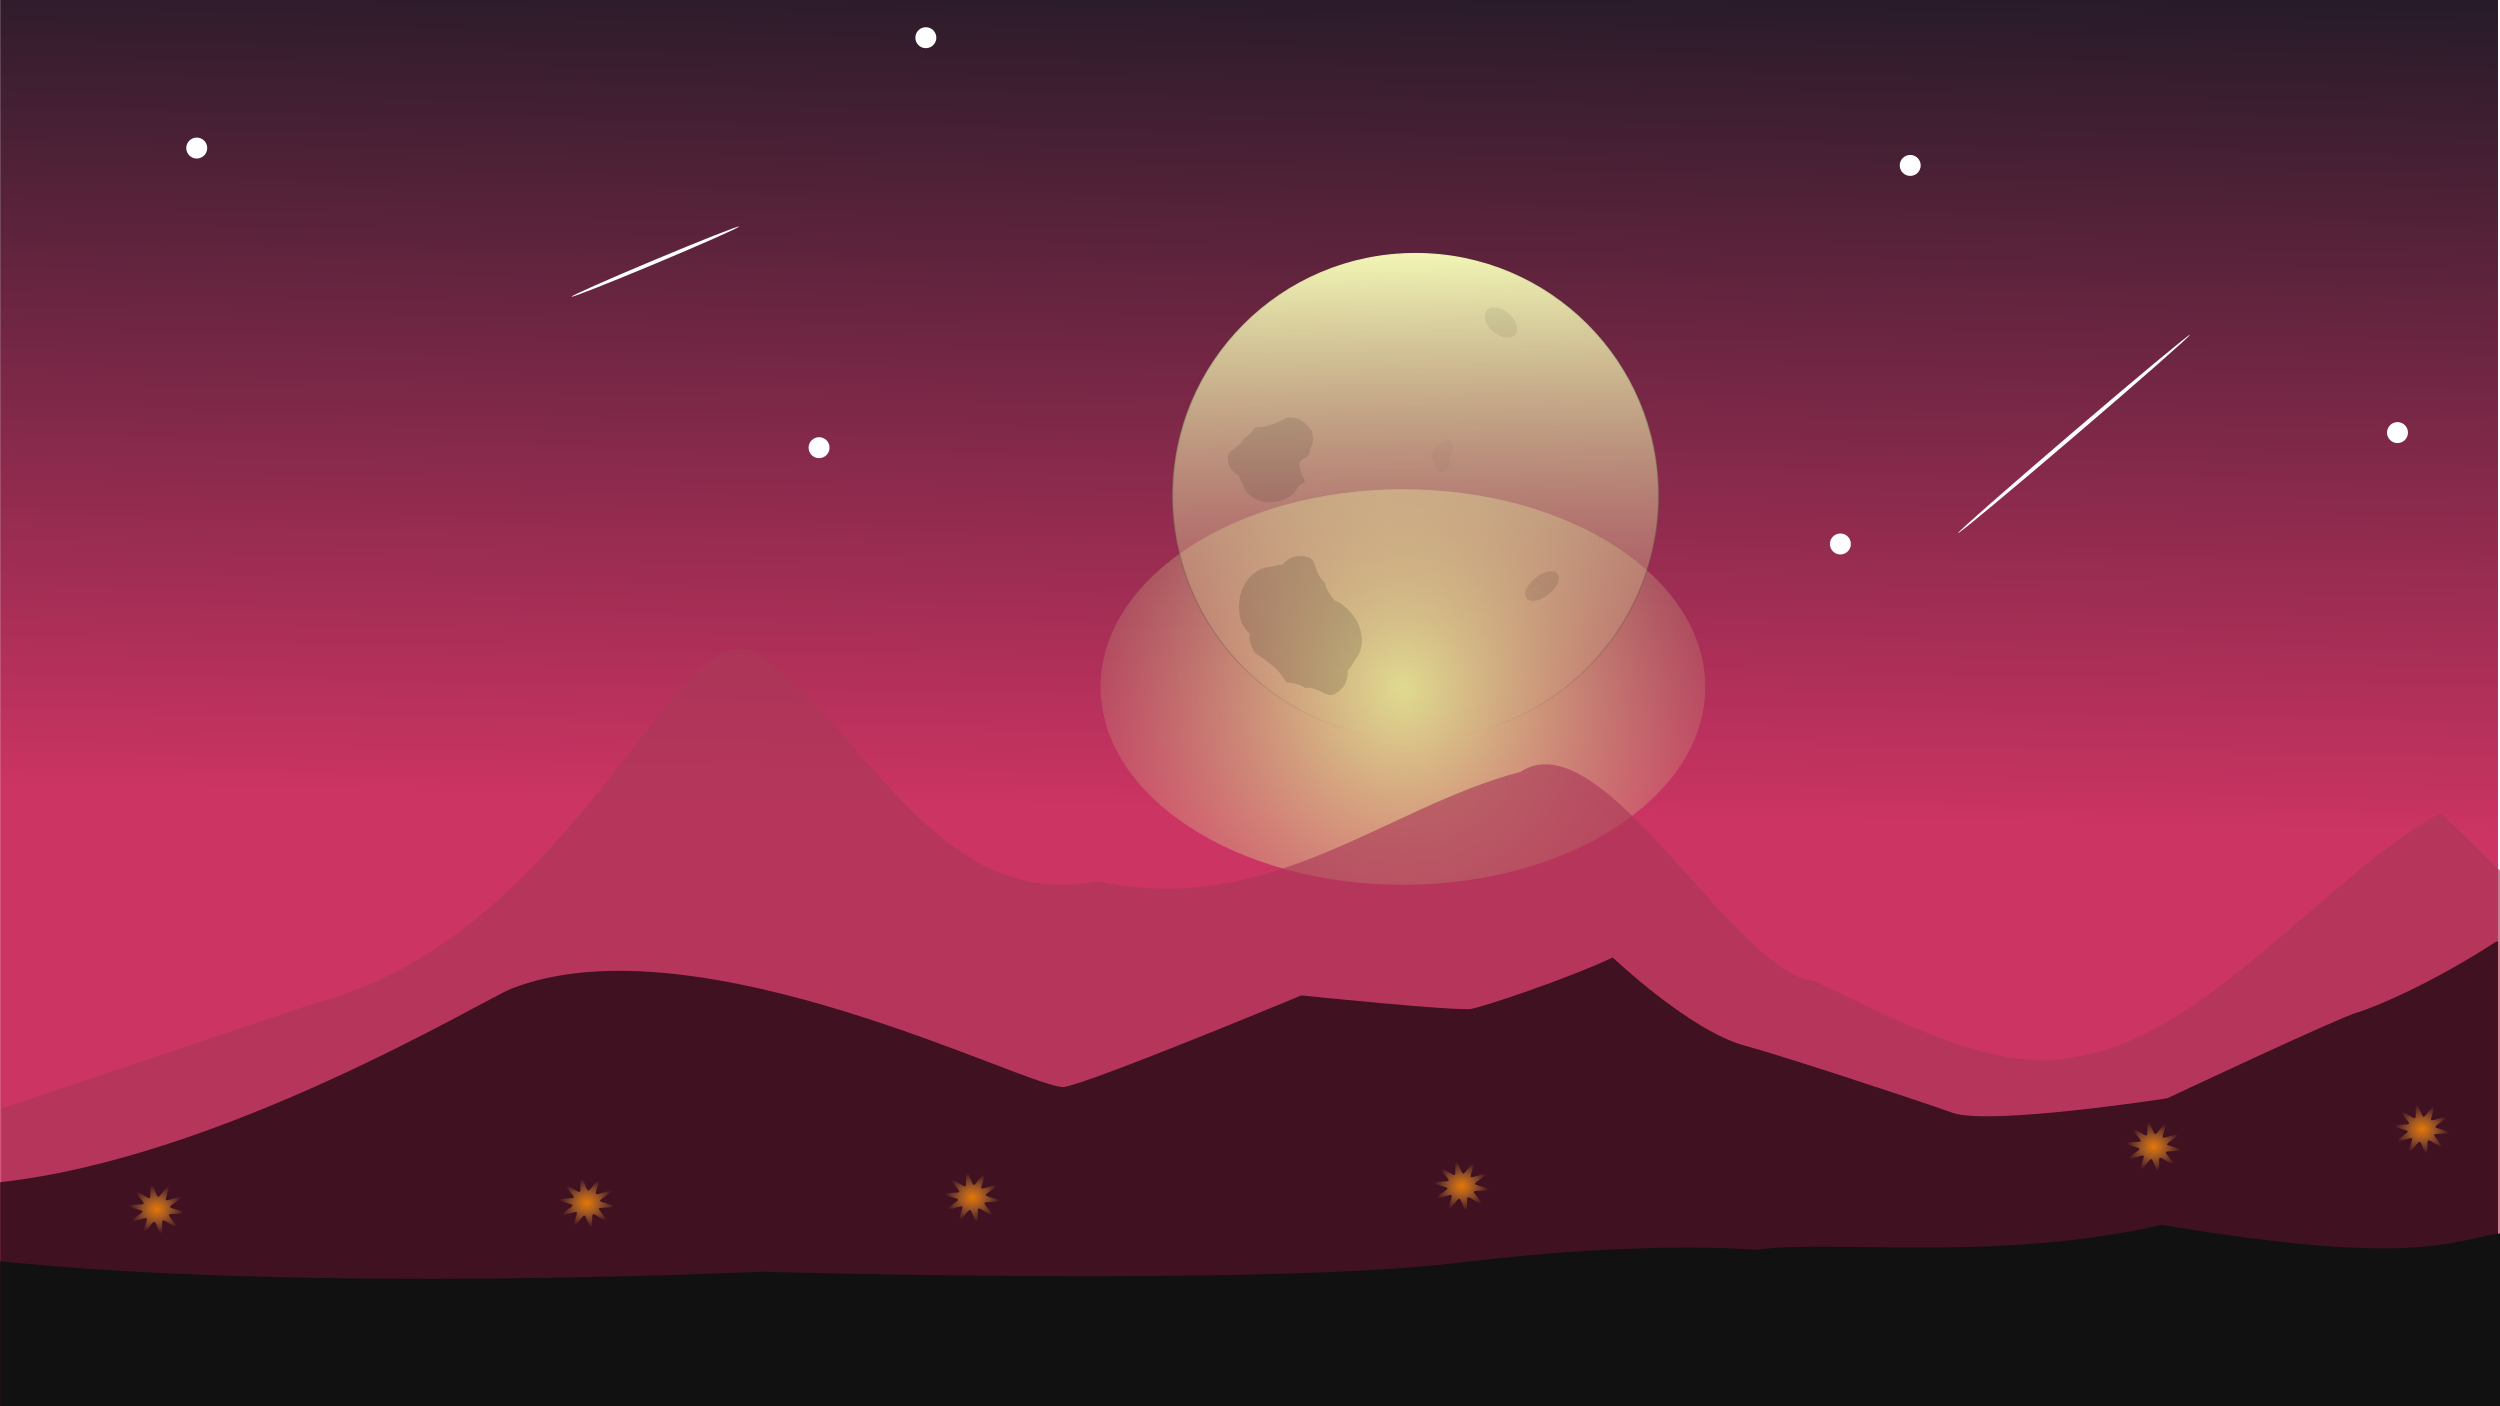 <?xml version="1.0" encoding="UTF-8" standalone="no"?>
<svg
   xmlns:dc="http://purl.org/dc/elements/1.1/"
   xmlns:cc="http://creativecommons.org/ns#"
   xmlns:rdf="http://www.w3.org/1999/02/22-rdf-syntax-ns#"
   xmlns:svg="http://www.w3.org/2000/svg"
   xmlns="http://www.w3.org/2000/svg"
   xmlns:xlink="http://www.w3.org/1999/xlink"
   xmlns:sodipodi="http://sodipodi.sourceforge.net/DTD/sodipodi-0.dtd"
   xmlns:inkscape="http://www.inkscape.org/namespaces/inkscape"
   sodipodi:docname="background.svg"
   inkscape:version="1.0 (4035a4fb49, 2020-05-01)"
   id="svg8"
   version="1.1"
   viewBox="0 0 508 285.75"
   height="1080"
   width="1920">
  <defs
     id="defs2">
    <linearGradient
       id="linearGradient1984"
       inkscape:collect="always">
      <stop
         id="stop1980"
         offset="0"
         style="stop-color:#f4f9b7;stop-opacity:1" />
      <stop
         id="stop1982"
         offset="1"
         style="stop-color:#ceb885;stop-opacity:0;" />
    </linearGradient>
    <linearGradient
       id="linearGradient1000"
       inkscape:collect="always">
      <stop
         id="stop996"
         offset="0"
         style="stop-color:#e1de90;stop-opacity:1" />
      <stop
         id="stop998"
         offset="1"
         style="stop-color:#ceb885;stop-opacity:0;" />
    </linearGradient>
    <linearGradient
       id="linearGradient970"
       inkscape:collect="always">
      <stop
         id="stop966"
         offset="0"
         style="stop-color:#f4f9b7;stop-opacity:1" />
      <stop
         id="stop968"
         offset="1"
         style="stop-color:#000000;stop-opacity:0;" />
    </linearGradient>
    <linearGradient
       id="linearGradient926"
       inkscape:collect="always">
      <stop
         id="stop922"
         offset="0"
         style="stop-color:#fc8300;stop-opacity:0.877" />
      <stop
         id="stop924"
         offset="1"
         style="stop-color:#ffbc56;stop-opacity:0;" />
    </linearGradient>
    <linearGradient
       id="linearGradient851-6"
       inkscape:collect="always">
      <stop
         style="stop-color:#cc3463;stop-opacity:1"
         offset="0"
         id="stop849" />
      <stop
         style="stop-color:#271b29;stop-opacity:1;"
         offset="1"
         id="stop847" />
    </linearGradient>
    <linearGradient
       gradientTransform="matrix(1.396,0,0,1.328,-47.977,-37.468)"
       gradientUnits="userSpaceOnUse"
       y2="25.324"
       x2="212.801"
       y1="152.61"
       x1="210.22"
       id="linearGradient853"
       xlink:href="#linearGradient851-6"
       inkscape:collect="always" />
    <radialGradient
       gradientUnits="userSpaceOnUse"
       gradientTransform="matrix(4.613,0,0,4.583,-1811.878,-225.194)"
       r="2.004"
       fy="81.342"
       fx="519.135"
       cy="81.342"
       cx="519.135"
       id="radialGradient928"
       xlink:href="#linearGradient926"
       inkscape:collect="always" />
    <radialGradient
       r="2.004"
       fy="81.342"
       fx="519.135"
       cy="81.342"
       cx="519.135"
       gradientTransform="matrix(4.613,0,0,4.583,-1811.878,-225.194)"
       gradientUnits="userSpaceOnUse"
       id="radialGradient948"
       xlink:href="#linearGradient926"
       inkscape:collect="always" />
    <radialGradient
       r="2.004"
       fy="81.342"
       fx="519.135"
       cy="81.342"
       cx="519.135"
       gradientTransform="matrix(4.613,0,0,4.583,-1811.878,-225.194)"
       gradientUnits="userSpaceOnUse"
       id="radialGradient950"
       xlink:href="#linearGradient926"
       inkscape:collect="always" />
    <radialGradient
       r="2.004"
       fy="81.342"
       fx="519.135"
       cy="81.342"
       cx="519.135"
       gradientTransform="matrix(4.613,0,0,4.583,-1811.878,-225.194)"
       gradientUnits="userSpaceOnUse"
       id="radialGradient952"
       xlink:href="#linearGradient926"
       inkscape:collect="always" />
    <radialGradient
       r="2.004"
       fy="81.342"
       fx="519.135"
       cy="81.342"
       cx="519.135"
       gradientTransform="matrix(4.613,0,0,4.583,-1811.878,-225.194)"
       gradientUnits="userSpaceOnUse"
       id="radialGradient954"
       xlink:href="#linearGradient926"
       inkscape:collect="always" />
    <radialGradient
       r="2.004"
       fy="81.342"
       fx="519.135"
       cy="81.342"
       cx="519.135"
       gradientTransform="matrix(4.613,0,0,4.583,-1811.878,-225.194)"
       gradientUnits="userSpaceOnUse"
       id="radialGradient956"
       xlink:href="#linearGradient926"
       inkscape:collect="always" />
    <radialGradient
       gradientUnits="userSpaceOnUse"
       gradientTransform="matrix(1.236,0.005,-0.003,0.836,-67.098,23.698)"
       r="63.925"
       fy="153.236"
       fx="286.07"
       cy="153.236"
       cx="286.07"
       id="radialGradient1002"
       xlink:href="#linearGradient1000"
       inkscape:collect="always" />
    <filter
       height="1.024"
       y="-0.012"
       width="1.024"
       x="-0.012"
       id="filter1584"
       style="color-interpolation-filters:sRGB"
       inkscape:collect="always">
      <feGaussianBlur
         id="feGaussianBlur1586"
         stdDeviation="0.493"
         inkscape:collect="always" />
    </filter>
    <filter
       height="2.125"
       y="-0.563"
       width="1.455"
       x="-0.227"
       id="filter1588"
       style="color-interpolation-filters:sRGB"
       inkscape:collect="always">
      <feGaussianBlur
         id="feGaussianBlur1590"
         stdDeviation="12.108"
         inkscape:collect="always" />
    </filter>
    <filter
       height="1.295"
       y="-0.148"
       width="1.294"
       x="-0.147"
       id="filter1616"
       style="color-interpolation-filters:sRGB"
       inkscape:collect="always">
      <feGaussianBlur
         id="feGaussianBlur1618"
         stdDeviation="1.13"
         inkscape:collect="always" />
    </filter>
    <filter
       height="1.295"
       y="-0.148"
       width="1.294"
       x="-0.147"
       id="filter1652"
       style="color-interpolation-filters:sRGB"
       inkscape:collect="always">
      <feGaussianBlur
         id="feGaussianBlur1654"
         stdDeviation="1.13"
         inkscape:collect="always" />
    </filter>
    <filter
       height="1.295"
       y="-0.148"
       width="1.294"
       x="-0.147"
       id="filter1660"
       style="color-interpolation-filters:sRGB"
       inkscape:collect="always">
      <feGaussianBlur
         id="feGaussianBlur1662"
         stdDeviation="1.13"
         inkscape:collect="always" />
    </filter>
    <filter
       height="1.295"
       y="-0.148"
       width="1.294"
       x="-0.147"
       id="filter1668"
       style="color-interpolation-filters:sRGB"
       inkscape:collect="always">
      <feGaussianBlur
         id="feGaussianBlur1670"
         stdDeviation="1.13"
         inkscape:collect="always" />
    </filter>
    <filter
       height="1.295"
       y="-0.148"
       width="1.294"
       x="-0.147"
       id="filter1676"
       style="color-interpolation-filters:sRGB"
       inkscape:collect="always">
      <feGaussianBlur
         id="feGaussianBlur1678"
         stdDeviation="1.13"
         inkscape:collect="always" />
    </filter>
    <filter
       height="1.295"
       y="-0.148"
       width="1.294"
       x="-0.147"
       id="filter1684"
       style="color-interpolation-filters:sRGB"
       inkscape:collect="always">
      <feGaussianBlur
         id="feGaussianBlur1686"
         stdDeviation="1.13"
         inkscape:collect="always" />
    </filter>
    <filter
       height="1.007"
       y="-0.003"
       width="1.001"
       x="-0.001"
       id="filter1720"
       style="color-interpolation-filters:sRGB"
       inkscape:collect="always">
      <feGaussianBlur
         id="feGaussianBlur1722"
         stdDeviation="0.136"
         inkscape:collect="always" />
    </filter>
    <filter
       height="1.013"
       y="-0.006"
       width="1.004"
       x="-0.002"
       id="filter1724"
       style="color-interpolation-filters:sRGB"
       inkscape:collect="always">
      <feGaussianBlur
         id="feGaussianBlur1726"
         stdDeviation="1.566"
         inkscape:collect="always" />
    </filter>
    <filter
       height="1.497"
       y="-0.249"
       width="1.468"
       x="-0.234"
       id="filter1926"
       style="color-interpolation-filters:sRGB"
       inkscape:collect="always">
      <feGaussianBlur
         id="feGaussianBlur1928"
         stdDeviation="0.657"
         inkscape:collect="always" />
    </filter>
    <filter
       height="1.21"
       y="-0.105"
       width="1.237"
       x="-0.119"
       id="filter1938"
       style="color-interpolation-filters:sRGB"
       inkscape:collect="always">
      <feGaussianBlur
         id="feGaussianBlur1940"
         stdDeviation="4.657"
         inkscape:collect="always" />
    </filter>
    <filter
       height="1.652"
       y="-0.326"
       width="1.575"
       x="-0.287"
       id="filter1951"
       style="color-interpolation-filters:sRGB"
       inkscape:collect="always">
      <feGaussianBlur
         id="feGaussianBlur1953"
         stdDeviation="0.82"
         inkscape:collect="always" />
    </filter>
    <filter
       inkscape:collect="always"
       style="color-interpolation-filters:sRGB"
       id="filter1972"
       x="-0.322"
       width="1.644"
       y="-0.322"
       height="1.645">
      <feGaussianBlur
         inkscape:collect="always"
         stdDeviation="8.753"
         id="feGaussianBlur1970" />
    </filter>
    <filter
       inkscape:collect="always"
       style="color-interpolation-filters:sRGB"
       id="filter1976"
       x="-0.338"
       width="1.675"
       y="-0.298"
       height="1.597">
      <feGaussianBlur
         inkscape:collect="always"
         stdDeviation="13.266"
         id="feGaussianBlur1974" />
    </filter>
    <linearGradient
       gradientUnits="userSpaceOnUse"
       y2="150.016"
       x2="288.965"
       y1="50.225"
       x1="287.83"
       id="linearGradient1978"
       xlink:href="#linearGradient970"
       inkscape:collect="always" />
    <linearGradient
       gradientUnits="userSpaceOnUse"
       y2="150.016"
       x2="288.965"
       y1="50.225"
       x1="287.83"
       id="linearGradient1986"
       xlink:href="#linearGradient1984"
       inkscape:collect="always" />
    <filter
       height="1.088"
       y="-0.044"
       width="1.088"
       x="-0.044"
       id="filter2030"
       style="color-interpolation-filters:sRGB"
       inkscape:collect="always">
      <feGaussianBlur
         id="feGaussianBlur2032"
         stdDeviation="0.078"
         inkscape:collect="always" />
    </filter>
    <filter
       height="1.026"
       y="-0.013"
       width="1.022"
       x="-0.011"
       id="filter2048"
       style="color-interpolation-filters:sRGB"
       inkscape:collect="always">
      <feGaussianBlur
         id="feGaussianBlur2050"
         stdDeviation="0.219"
         inkscape:collect="always" />
    </filter>
  </defs>
  <sodipodi:namedview
     inkscape:window-maximized="1"
     inkscape:window-y="-8"
     inkscape:window-x="-8"
     inkscape:window-height="1017"
     inkscape:window-width="1920"
     units="px"
     showgrid="false"
     inkscape:document-rotation="0"
     inkscape:current-layer="layer1"
     inkscape:document-units="px"
     inkscape:cy="727.85409"
     inkscape:cx="767.42619"
     inkscape:zoom="0.35"
     inkscape:pageshadow="2"
     inkscape:pageopacity="0.0"
     borderopacity="1.0"
     bordercolor="#666666"
     pagecolor="#ffffff"
     id="base" />
  <g
     style="display:inline"
     id="layer1"
     inkscape:groupmode="layer"
     inkscape:label="레이어 0">
    <rect
       inkscape:label="전체배경"
       y="-0.321"
       x="0.035"
       height="287.635"
       width="507.554"
       id="rect845"
       style="opacity:1;fill:url(#linearGradient853);fill-opacity:1;stroke-width:0.36" />
    <g
       inkscape:label="달"
       id="g2077">
      <ellipse
         style="opacity:1;fill:url(#radialGradient1002);fill-opacity:1;stroke:none;stroke-width:0.255;stroke-opacity:1;filter:url(#filter1588)"
         id="path982"
         cx="286.07"
         cy="153.236"
         rx="63.925"
         ry="25.826"
         transform="matrix(0.961,0,0,1.556,10.16,-98.836)" />
      <g
         id="g2059"
         inkscape:label="달">
        <circle
           inkscape:label="moon"
           r="49.342"
           cy="100.874"
           cx="287.639"
           id="path962"
           style="opacity:1;fill:url(#linearGradient1986);fill-opacity:1;stroke:url(#linearGradient1978);stroke-width:0.265;stroke-opacity:1;filter:url(#filter1584)" />
        <ellipse
           transform="matrix(0.86,0.509,-0.294,0.956,0,0)"
           ry="2.548"
           rx="3.705"
           cy="-101.736"
           cx="319.847"
           id="path1728"
           style="opacity:0.546;fill:#000000;fill-opacity:0.235;stroke:none;stroke-width:0.187;stroke-opacity:1;filter:url(#filter1926)" />
        <path
           sodipodi:nodetypes="ccccsccscccccccc"
           transform="matrix(0.265,0,0,0.265,-10.604,5.441)"
           d="m 1027.424,299.518 c 0,0 -9.068,4.445 -11.765,5.255 -4.004,1.931 -7.491,1.991 -13.479,2.569 0,0 -4.539,7.064 -8.313,8.01 -3.43,8.277 -12.345,8.357 -12.346,14.689 -5.1e-4,5.825 1.914,10.807 8.626,14.356 -0.087,2.375 2.298,5.219 3.102,7.407 3.957,10.764 17.396,15.753 30.016,11.143 6.426,-2.348 9.427,-5.136 12.267,-10.768 3.904,-2.618 7.242,-2.676 2.873,-8.083 l -1.563,-6.186 c -3.633,-6.162 7.441,-6.401 7.442,-12.057 -4e-4,-5.657 4.303,-2.509 1.648,-16.05 l -5.038,-5.525 -5,-3.535 c -2.699,-0.81 -5.572,-1.226 -8.471,-1.227 z"
           style="opacity:0.546;fill:#000000;fill-opacity:0.343;stroke:none;stroke-width:1.234;stroke-opacity:1;filter:url(#filter1972)"
           id="ellipse1730" />
        <ellipse
           transform="matrix(-0.796,0.606,-0.566,-0.824,13.121,-21.306)"
           ry="2.163"
           rx="4.015"
           cy="-294.01"
           cx="-168.105"
           id="ellipse1736"
           style="opacity:0.546;fill:#000000;fill-opacity:0.343;stroke:none;stroke-width:0.179;stroke-opacity:1;filter:url(#filter1951)" />
        <path
           transform="matrix(-0.133,-0.229,0.229,-0.133,300.487,425.695)"
           d="m 1043.455,407.195 c 0,0 -11.535,5.45 -14.967,6.443 -5.093,2.367 -9.527,2.441 -17.145,3.15 0,0 -5.775,8.661 -10.576,9.822 -4.363,10.15 -15.703,10.249 -15.703,18.014 -6.5e-4,7.143 2.435,13.252 10.973,17.605 -0.11,2.913 2.922,6.398 3.945,9.082 5.033,13.2 22.13,19.318 38.184,13.664 4.074,-1.435 7.065,-3.004 9.488,-5.072 0.129,0.107 0.224,0.19 0.355,0.299 0,0 10.208,-2.034 14.422,0.543 10.265,-4.084 18.348,3.874 23.844,-1.611 5.056,-5.046 7.658,-11.087 4.707,-20.205 2.139,-1.98 2.462,-6.589 3.639,-9.209 5.785,-12.888 -1.961,-29.309 -17.305,-36.676 -7.517,-3.609 -12.56,-3.985 -19.557,-1.941 l -3.529,-2.404 c -3.433,-0.994 -7.088,-1.504 -10.775,-1.504 z"
           style="opacity:0.637;fill:#000000;fill-opacity:0.343;stroke:none;stroke-width:1.542;stroke-opacity:1;filter:url(#filter1976)"
           id="path1944" />
        <path
           sodipodi:nodetypes="ccccsccscccccccc"
           transform="matrix(0.067,0,0,0.1,225.059,59.44)"
           d="m 1027.424,299.518 c 0,0 -9.068,4.445 -11.765,5.255 -4.004,1.931 -7.491,1.991 -13.479,2.569 0,0 -4.539,7.064 -8.313,8.01 -3.43,8.277 -12.345,8.357 -12.346,14.689 -5.1e-4,5.825 1.914,10.807 8.626,14.356 -0.087,2.375 2.298,5.219 3.102,7.407 3.957,10.764 17.396,15.753 30.016,11.143 6.426,-2.348 9.427,-5.136 12.267,-10.768 3.904,-2.618 7.242,-2.676 2.873,-8.083 l -1.563,-6.186 c -3.633,-6.162 7.441,-6.401 7.442,-12.057 -4e-4,-5.657 4.303,-2.509 1.648,-16.05 l -5.038,-5.525 -5,-3.535 c -2.699,-0.81 -5.572,-1.226 -8.471,-1.227 z"
           style="opacity:0.274;fill:#000000;fill-opacity:0.343;stroke:none;stroke-width:1.234;stroke-opacity:1;filter:url(#filter1938)"
           id="path1946" />
      </g>
    </g>
    <g
       inkscape:label="별"
       id="g2085">
      <circle
         style="opacity:1;fill:#ffffff;fill-opacity:1;stroke:none;stroke-width:0.265;stroke-opacity:1;filter:url(#filter2030)"
         id="path1992"
         cx="39.977"
         cy="30.086"
         r="2.13"
         inkscape:label="star" />
      <circle
         inkscape:label="star"
         r="2.13"
         cy="7.66"
         cx="188.13"
         id="circle2034"
         style="opacity:1;fill:#ffffff;fill-opacity:1;stroke:none;stroke-width:0.265;stroke-opacity:1;filter:url(#filter2030)" />
      <circle
         style="opacity:1;fill:#ffffff;fill-opacity:1;stroke:none;stroke-width:0.265;stroke-opacity:1;filter:url(#filter2030)"
         id="circle2036"
         cx="487.171"
         cy="87.903"
         r="2.13"
         inkscape:label="star" />
      <circle
         inkscape:label="star"
         r="2.13"
         cy="90.967"
         cx="166.434"
         id="circle2038"
         style="opacity:1;fill:#ffffff;fill-opacity:1;stroke:none;stroke-width:0.265;stroke-opacity:1;filter:url(#filter2030)" />
      <circle
         style="opacity:1;fill:#ffffff;fill-opacity:1;stroke:none;stroke-width:0.265;stroke-opacity:1;filter:url(#filter2030)"
         id="circle2040"
         cx="373.967"
         cy="110.536"
         r="2.13"
         inkscape:label="star" />
      <circle
         inkscape:label="star"
         r="2.13"
         cy="33.616"
         cx="388.156"
         id="circle2042"
         style="opacity:1;fill:#ffffff;fill-opacity:1;stroke:none;stroke-width:0.265;stroke-opacity:1;filter:url(#filter2030)" />
    </g>
    <g
       inkscape:label="별똥별"
       id="g2089">
      <ellipse
         style="opacity:1;fill:#ffffff;fill-opacity:1;stroke:none;stroke-width:0.199;stroke-opacity:1"
         id="path2044"
         cx="128.54"
         cy="103.816"
         rx="18.457"
         ry="0.397"
         transform="matrix(0.922,-0.386,0.141,0.99,0,0)"
         inkscape:label="별똥별" />
      <ellipse
         transform="rotate(-40.541)"
         ry="0.417"
         rx="31.005"
         cy="340.941"
         cx="262.931"
         id="ellipse2046"
         style="opacity:1;fill:#ffffff;fill-opacity:1;stroke:none;stroke-width:0.265;stroke-opacity:1;filter:url(#filter2048)"
         inkscape:label="별똥별" />
    </g>
  </g>
  <g
     style="display:inline"
     inkscape:label="레이어 1"
     id="layer4"
     inkscape:groupmode="layer">
    <path
       inkscape:label="뒷산"
       transform="scale(0.265)"
       d="M 567.637,497.238 C 508.322,497.607 427.515,721.992 239.602,769.744 L 1.363,849.936 v 229.719 l 340.455,6.256 H 1918.447 V 669.09 c -11.979,-12.178 -27.367,-27.12 -47.111,-45.59 -88.009,47.494 -181.442,174.084 -282.961,187.43 -57.874,10.788 -127.126,-24.682 -195.941,-58.375 C 1329.499,747.2 1229.396,550.219 1165.982,591.818 1061.259,619.362 973.4,704.078 842.061,675.688 719.64,699.308 667.407,563.413 582.307,502.215 c -4.77,-3.43 -9.643,-5.008 -14.67,-4.977 z"
       style="fill:#a93857;fill-opacity:0.632;stroke:none;stroke-width:1.181px;stroke-linecap:butt;stroke-linejoin:miter;stroke-opacity:1;filter:url(#filter1724)"
       id="path892" />
  </g>
  <g
     style="display:inline"
     inkscape:label="레이어 2"
     id="layer2"
     inkscape:groupmode="layer">
    <path
       inkscape:label="앞산"
       sodipodi:nodetypes="sscssccccsscsss"
       d="m 327.712,194.56 c -9.692,4.521 -26.167,9.976 -28.732,10.435 -2.985,0.535 -34.555,-2.727 -34.555,-2.727 0,0 -42.137,17.521 -48.106,18.59 -5.969,1.069 -74.249,-34.872 -112.412,-19.957 -5.536,2.164 -58.592,34.362 -103.872,39.313 v 47.098 H 507.589 V 191.334 c -0.145,0.009 -0.327,-0.04 -0.435,0.031 -12.684,8.285 -24.623,13.363 -28.353,14.432 -3.731,1.069 -38.426,17.373 -38.426,17.373 0,0 -36.189,5.613 -43.65,2.94 -7.461,-2.673 -34.731,-11.634 -42.157,-13.631 -11.181,-3.007 -26.856,-17.919 -26.856,-17.919 z"
       style="fill:#401120;fill-opacity:1;stroke:none;stroke-width:0.313px;stroke-linecap:butt;stroke-linejoin:miter;stroke-opacity:1;filter:url(#filter1720)"
       id="path886" />
  </g>
  <g
     style="display:inline"
     inkscape:label="레이어 3"
     id="layer3">
    <g
       inkscape:label="가로등"
       id="g2067">
      <path
         sodipodi:type="star"
         style="opacity:1;fill:url(#radialGradient928);fill-opacity:1;stroke:none;stroke-width:1.22;stroke-opacity:1;filter:url(#filter1616)"
         id="path904"
         sodipodi:sides="10"
         sodipodi:cx="582.75763"
         sodipodi:cy="147.59509"
         sodipodi:r1="9.3281736"
         sodipodi:r2="4.6640868"
         sodipodi:arg1="0.13633161"
         sodipodi:arg2="0.45049088"
         inkscape:flatsided="false"
         inkscape:rounded="0.13"
         inkscape:randomized="0"
         d="m 591.999,148.863 c -0.09,0.657 -4.754,0.166 -5.043,0.763 -0.289,0.597 2.992,3.949 2.533,4.427 -0.459,0.478 -3.944,-2.66 -4.528,-2.347 -0.584,0.313 0.099,4.953 -0.553,5.07 -0.653,0.117 -1.627,-4.47 -2.284,-4.56 -0.657,-0.09 -2.831,4.065 -3.428,3.777 -0.597,-0.289 1.311,-4.573 0.833,-5.032 -0.478,-0.459 -4.68,1.625 -4.993,1.041 -0.313,-0.584 3.749,-2.929 3.631,-3.581 -0.117,-0.653 -4.741,-1.436 -4.651,-2.093 0.09,-0.657 4.754,-0.166 5.043,-0.763 0.289,-0.597 -2.992,-3.949 -2.533,-4.427 0.459,-0.478 3.944,2.66 4.528,2.347 0.584,-0.313 -0.1,-4.953 0.553,-5.07 0.653,-0.117 1.627,4.47 2.284,4.56 0.657,0.09 2.831,-4.065 3.428,-3.777 0.597,0.289 -1.311,4.573 -0.833,5.032 0.478,0.459 4.68,-1.625 4.993,-1.041 0.313,0.584 -3.749,2.929 -3.631,3.581 0.117,0.653 4.741,1.436 4.651,2.093 z"
         inkscape:transform-center-x="-1.3078407e-05"
         inkscape:transform-center-y="5.8913818e-06"
         transform="matrix(0.61,0,0,0.549,-323.728,164.68)" />
      <path
         transform="matrix(0.61,0,0,0.549,136.586,148.429)"
         inkscape:transform-center-y="5.8913818e-06"
         inkscape:transform-center-x="-1.3078407e-05"
         d="m 591.999,148.863 c -0.09,0.657 -4.754,0.166 -5.043,0.763 -0.289,0.597 2.992,3.949 2.533,4.427 -0.459,0.478 -3.944,-2.66 -4.528,-2.347 -0.584,0.313 0.099,4.953 -0.553,5.07 -0.653,0.117 -1.627,-4.47 -2.284,-4.56 -0.657,-0.09 -2.831,4.065 -3.428,3.777 -0.597,-0.289 1.311,-4.573 0.833,-5.032 -0.478,-0.459 -4.68,1.625 -4.993,1.041 -0.313,-0.584 3.749,-2.929 3.631,-3.581 -0.117,-0.653 -4.741,-1.436 -4.651,-2.093 0.09,-0.657 4.754,-0.166 5.043,-0.763 0.289,-0.597 -2.992,-3.949 -2.533,-4.427 0.459,-0.478 3.944,2.66 4.528,2.347 0.584,-0.313 -0.1,-4.953 0.553,-5.07 0.653,-0.117 1.627,4.47 2.284,4.56 0.657,0.09 2.831,-4.065 3.428,-3.777 0.597,0.289 -1.311,4.573 -0.833,5.032 0.478,0.459 4.68,-1.625 4.993,-1.041 0.313,0.584 -3.749,2.929 -3.631,3.581 0.117,0.653 4.741,1.436 4.651,2.093 z"
         inkscape:randomized="0"
         inkscape:rounded="0.13"
         inkscape:flatsided="false"
         sodipodi:arg2="0.45049088"
         sodipodi:arg1="0.13633161"
         sodipodi:r2="4.6640868"
         sodipodi:r1="9.3281736"
         sodipodi:cy="147.59509"
         sodipodi:cx="582.75763"
         sodipodi:sides="10"
         id="path938"
         style="opacity:1;fill:url(#radialGradient956);fill-opacity:1;stroke:none;stroke-width:1.22;stroke-opacity:1;filter:url(#filter1684)"
         sodipodi:type="star" />
      <path
         sodipodi:type="star"
         style="opacity:1;fill:url(#radialGradient954);fill-opacity:1;stroke:none;stroke-width:1.22;stroke-opacity:1;filter:url(#filter1676)"
         id="path940"
         sodipodi:sides="10"
         sodipodi:cx="582.75763"
         sodipodi:cy="147.59509"
         sodipodi:r1="9.3281736"
         sodipodi:r2="4.6640868"
         sodipodi:arg1="0.13633161"
         sodipodi:arg2="0.45049088"
         inkscape:flatsided="false"
         inkscape:rounded="0.13"
         inkscape:randomized="0"
         d="m 591.999,148.863 c -0.09,0.657 -4.754,0.166 -5.043,0.763 -0.289,0.597 2.992,3.949 2.533,4.427 -0.459,0.478 -3.944,-2.66 -4.528,-2.347 -0.584,0.313 0.099,4.953 -0.553,5.07 -0.653,0.117 -1.627,-4.47 -2.284,-4.56 -0.657,-0.09 -2.831,4.065 -3.428,3.777 -0.597,-0.289 1.311,-4.573 0.833,-5.032 -0.478,-0.459 -4.68,1.625 -4.993,1.041 -0.313,-0.584 3.749,-2.929 3.631,-3.581 -0.117,-0.653 -4.741,-1.436 -4.651,-2.093 0.09,-0.657 4.754,-0.166 5.043,-0.763 0.289,-0.597 -2.992,-3.949 -2.533,-4.427 0.459,-0.478 3.944,2.66 4.528,2.347 0.584,-0.313 -0.1,-4.953 0.553,-5.07 0.653,-0.117 1.627,4.47 2.284,4.56 0.657,0.09 2.831,-4.065 3.428,-3.777 0.597,0.289 -1.311,4.573 -0.833,5.032 0.478,0.459 4.68,-1.625 4.993,-1.041 0.313,0.584 -3.749,2.929 -3.631,3.581 0.117,0.653 4.741,1.436 4.651,2.093 z"
         inkscape:transform-center-x="-1.3078407e-05"
         inkscape:transform-center-y="5.8913818e-06"
         transform="matrix(0.61,0,0,0.549,82.05,151.964)" />
      <path
         transform="matrix(0.61,0,0,0.549,-58.565,159.986)"
         inkscape:transform-center-y="5.8913818e-06"
         inkscape:transform-center-x="-1.3078407e-05"
         d="m 591.999,148.863 c -0.09,0.657 -4.754,0.166 -5.043,0.763 -0.289,0.597 2.992,3.949 2.533,4.427 -0.459,0.478 -3.944,-2.66 -4.528,-2.347 -0.584,0.313 0.099,4.953 -0.553,5.07 -0.653,0.117 -1.627,-4.47 -2.284,-4.56 -0.657,-0.09 -2.831,4.065 -3.428,3.777 -0.597,-0.289 1.311,-4.573 0.833,-5.032 -0.478,-0.459 -4.68,1.625 -4.993,1.041 -0.313,-0.584 3.749,-2.929 3.631,-3.581 -0.117,-0.653 -4.741,-1.436 -4.651,-2.093 0.09,-0.657 4.754,-0.166 5.043,-0.763 0.289,-0.597 -2.992,-3.949 -2.533,-4.427 0.459,-0.478 3.944,2.66 4.528,2.347 0.584,-0.313 -0.1,-4.953 0.553,-5.07 0.653,-0.117 1.627,4.47 2.284,4.56 0.657,0.09 2.831,-4.065 3.428,-3.777 0.597,0.289 -1.311,4.573 -0.833,5.032 0.478,0.459 4.68,-1.625 4.993,-1.041 0.313,0.584 -3.749,2.929 -3.631,3.581 0.117,0.653 4.741,1.436 4.651,2.093 z"
         inkscape:randomized="0"
         inkscape:rounded="0.13"
         inkscape:flatsided="false"
         sodipodi:arg2="0.45049088"
         sodipodi:arg1="0.13633161"
         sodipodi:r2="4.6640868"
         sodipodi:r1="9.3281736"
         sodipodi:cy="147.59509"
         sodipodi:cx="582.75763"
         sodipodi:sides="10"
         id="path942"
         style="opacity:1;fill:url(#radialGradient952);fill-opacity:1;stroke:none;stroke-width:1.22;stroke-opacity:1;filter:url(#filter1668)"
         sodipodi:type="star" />
      <path
         sodipodi:type="star"
         style="opacity:1;fill:url(#radialGradient950);fill-opacity:1;stroke:none;stroke-width:1.22;stroke-opacity:1;filter:url(#filter1660)"
         id="path944"
         sodipodi:sides="10"
         sodipodi:cx="582.75763"
         sodipodi:cy="147.59509"
         sodipodi:r1="9.3281736"
         sodipodi:r2="4.6640868"
         sodipodi:arg1="0.13633161"
         sodipodi:arg2="0.45049088"
         inkscape:flatsided="false"
         inkscape:rounded="0.13"
         inkscape:randomized="0"
         d="m 591.999,148.863 c -0.09,0.657 -4.754,0.166 -5.043,0.763 -0.289,0.597 2.992,3.949 2.533,4.427 -0.459,0.478 -3.944,-2.66 -4.528,-2.347 -0.584,0.313 0.099,4.953 -0.553,5.07 -0.653,0.117 -1.627,-4.47 -2.284,-4.56 -0.657,-0.09 -2.831,4.065 -3.428,3.777 -0.597,-0.289 1.311,-4.573 0.833,-5.032 -0.478,-0.459 -4.68,1.625 -4.993,1.041 -0.313,-0.584 3.749,-2.929 3.631,-3.581 -0.117,-0.653 -4.741,-1.436 -4.651,-2.093 0.09,-0.657 4.754,-0.166 5.043,-0.763 0.289,-0.597 -2.992,-3.949 -2.533,-4.427 0.459,-0.478 3.944,2.66 4.528,2.347 0.584,-0.313 -0.1,-4.953 0.553,-5.07 0.653,-0.117 1.627,4.47 2.284,4.56 0.657,0.09 2.831,-4.065 3.428,-3.777 0.597,0.289 -1.311,4.573 -0.833,5.032 0.478,0.459 4.68,-1.625 4.993,-1.041 0.313,0.584 -3.749,2.929 -3.631,3.581 0.117,0.653 4.741,1.436 4.651,2.093 z"
         inkscape:transform-center-x="-1.3078407e-05"
         inkscape:transform-center-y="5.8913818e-06"
         transform="matrix(0.61,0,0,0.549,-157.999,162.282)" />
      <path
         transform="matrix(0.61,0,0,0.549,-236.34,163.433)"
         inkscape:transform-center-y="5.8913818e-06"
         inkscape:transform-center-x="-1.3078407e-05"
         d="m 591.999,148.863 c -0.09,0.657 -4.754,0.166 -5.043,0.763 -0.289,0.597 2.992,3.949 2.533,4.427 -0.459,0.478 -3.944,-2.66 -4.528,-2.347 -0.584,0.313 0.099,4.953 -0.553,5.07 -0.653,0.117 -1.627,-4.47 -2.284,-4.56 -0.657,-0.09 -2.831,4.065 -3.428,3.777 -0.597,-0.289 1.311,-4.573 0.833,-5.032 -0.478,-0.459 -4.68,1.625 -4.993,1.041 -0.313,-0.584 3.749,-2.929 3.631,-3.581 -0.117,-0.653 -4.741,-1.436 -4.651,-2.093 0.09,-0.657 4.754,-0.166 5.043,-0.763 0.289,-0.597 -2.992,-3.949 -2.533,-4.427 0.459,-0.478 3.944,2.66 4.528,2.347 0.584,-0.313 -0.1,-4.953 0.553,-5.07 0.653,-0.117 1.627,4.47 2.284,4.56 0.657,0.09 2.831,-4.065 3.428,-3.777 0.597,0.289 -1.311,4.573 -0.833,5.032 0.478,0.459 4.68,-1.625 4.993,-1.041 0.313,0.584 -3.749,2.929 -3.631,3.581 0.117,0.653 4.741,1.436 4.651,2.093 z"
         inkscape:randomized="0"
         inkscape:rounded="0.13"
         inkscape:flatsided="false"
         sodipodi:arg2="0.45049088"
         sodipodi:arg1="0.13633161"
         sodipodi:r2="4.6640868"
         sodipodi:r1="9.3281736"
         sodipodi:cy="147.59509"
         sodipodi:cx="582.75763"
         sodipodi:sides="10"
         id="path946"
         style="opacity:1;fill:url(#radialGradient948);fill-opacity:1;stroke:none;stroke-width:1.22;stroke-opacity:1;filter:url(#filter1652)"
         sodipodi:type="star" />
    </g>
    <path
       inkscape:label="도로"
       d="m 439.216,248.89 c -33.383,7.738 -67.363,2.846 -82.404,5.082 0,0 -21.882,-2.094 -60.435,2.614 -39.5,4.824 -141.588,1.819 -141.588,1.819 0,0 -92.14,4.368 -154.754,-2.11 v 31.449 L 509.233,287.314 v -36.886 c -11.861,1.679 -17.731,7.145 -70.017,-1.538 z"
       style="mix-blend-mode:normal;fill:#111111;fill-opacity:1;stroke:none;stroke-width:0.313px;stroke-linecap:butt;stroke-linejoin:miter;stroke-opacity:1"
       id="path862" />
  </g>
</svg>
